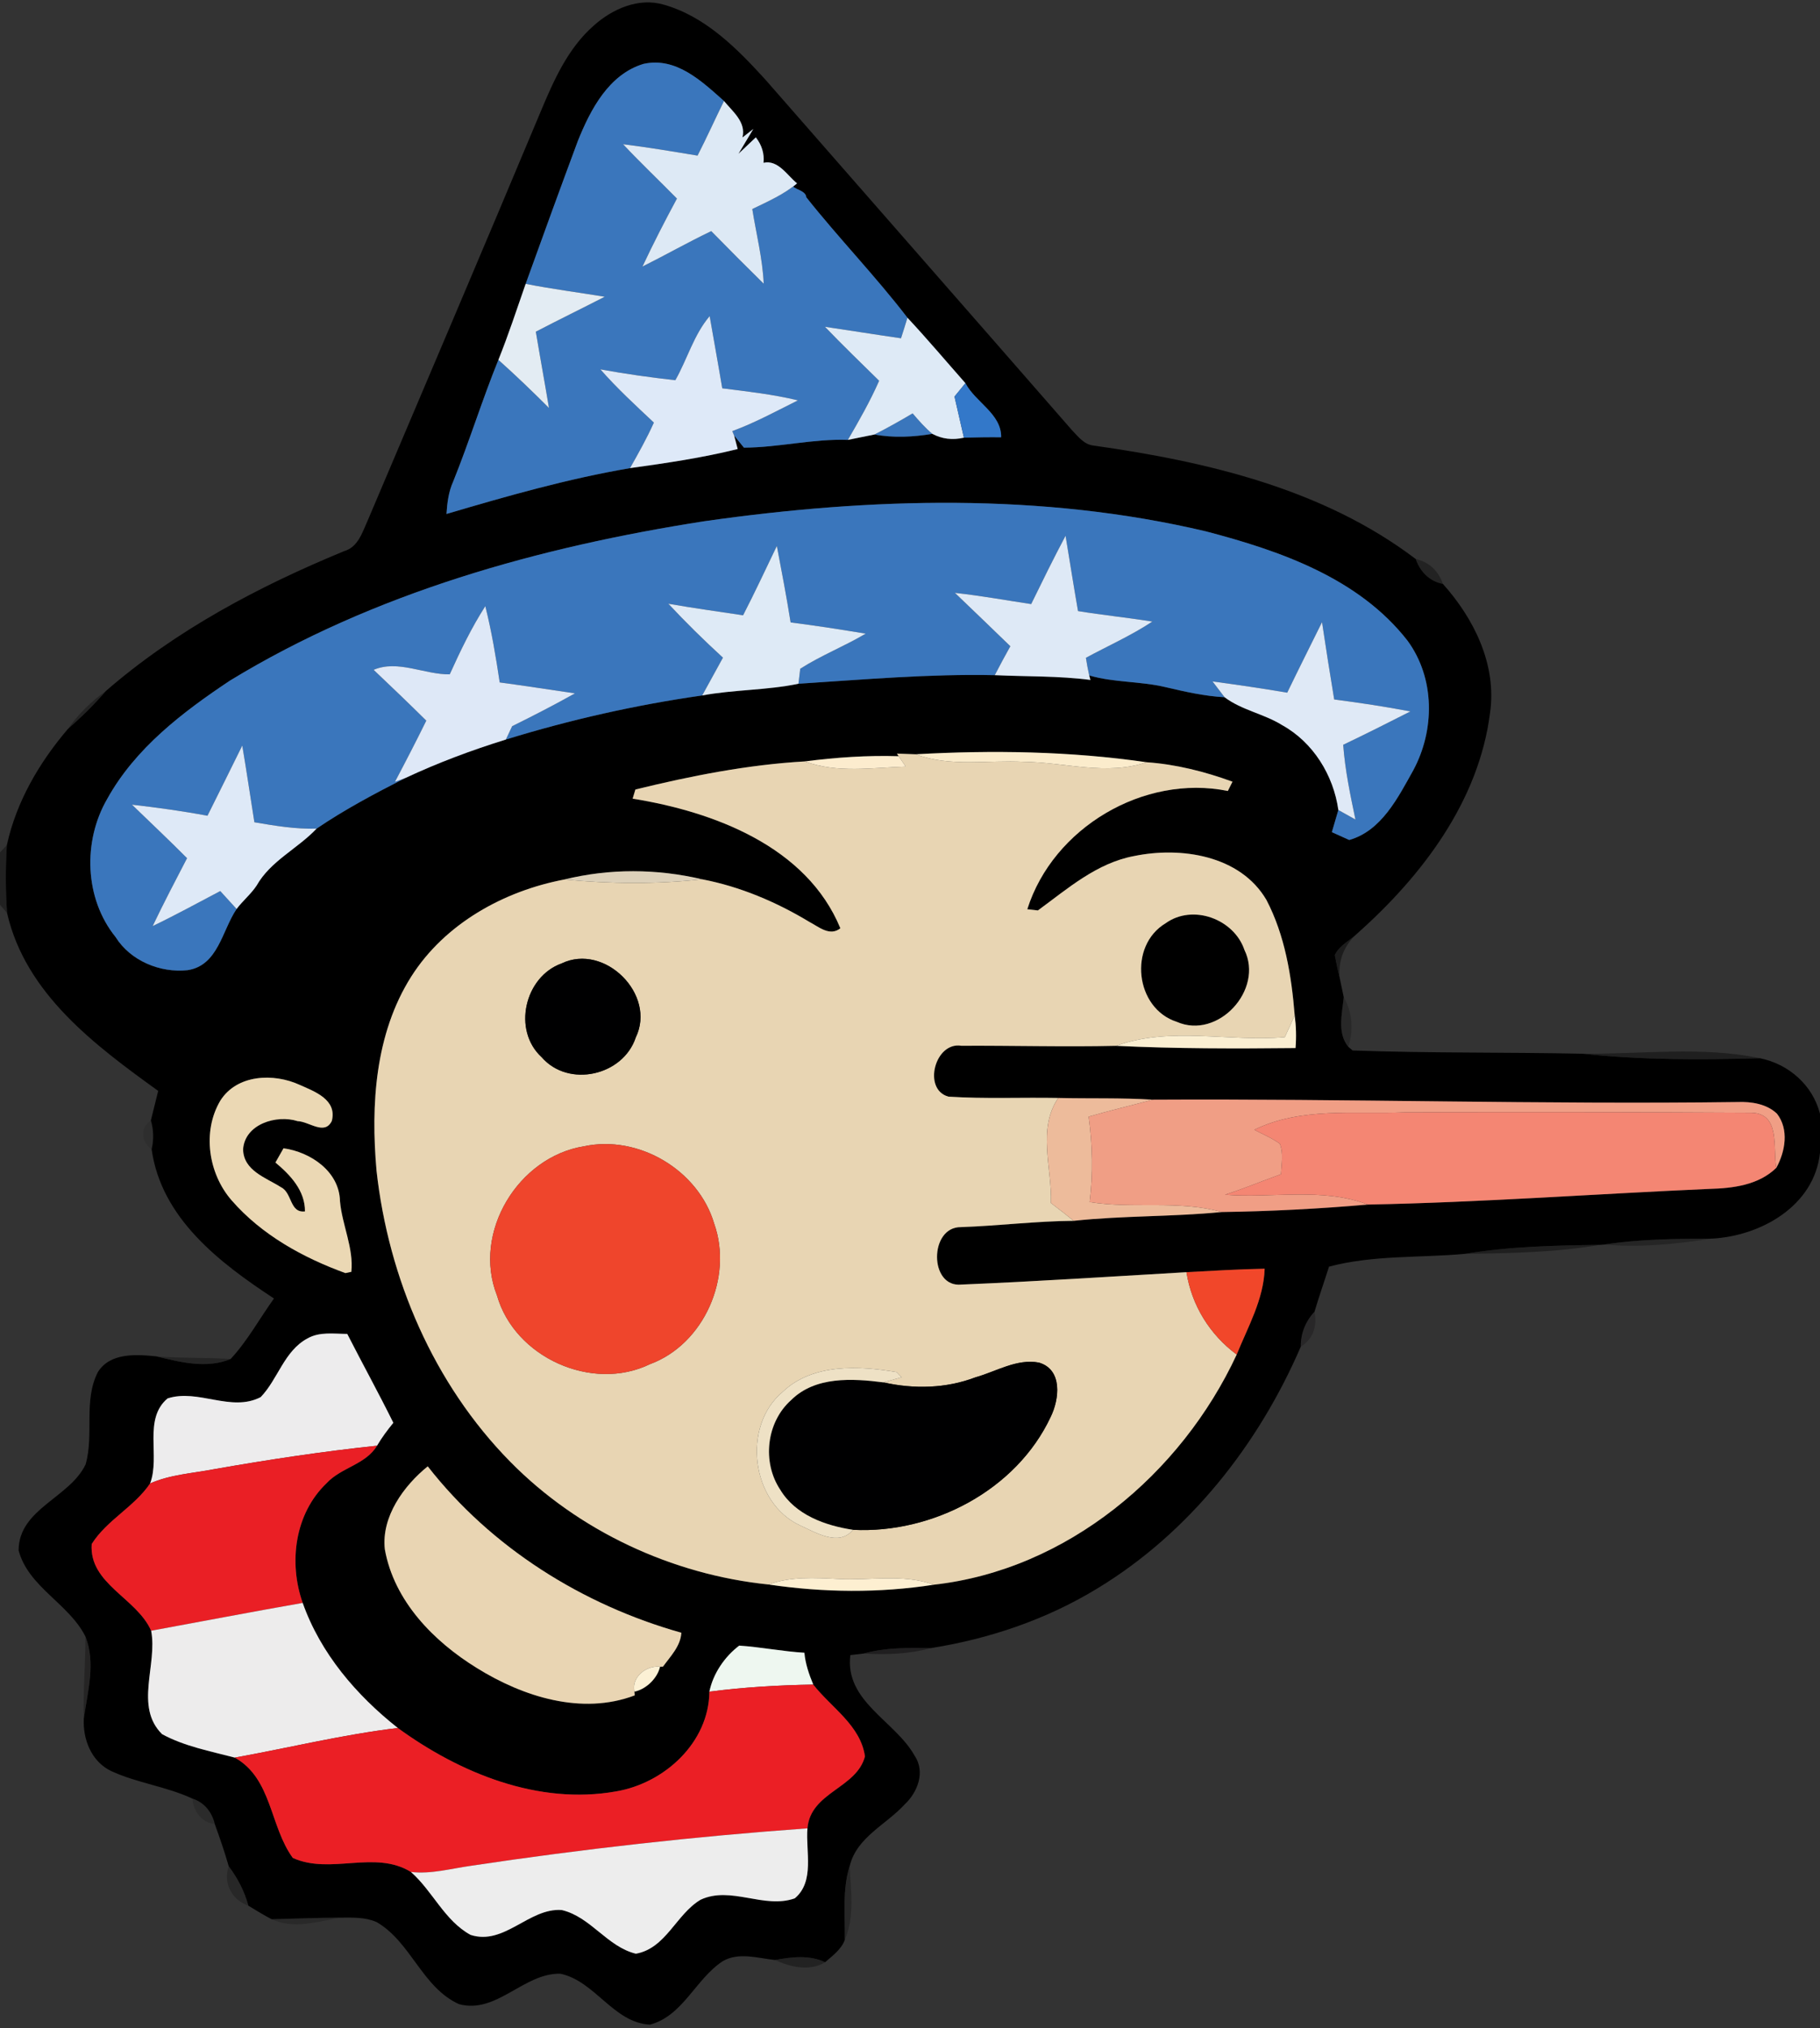 <svg height="293pt" viewBox="0 0 263 293" width="263pt" xmlns="http://www.w3.org/2000/svg"><rect x="0" y="0" width="263" height="293" fill="#333333" stroke="none"/><path d="m85.8 3.7c2.7-2.42 6.5-4.1 10.14-3.02 6.01 1.71 10.57 6.33 14.66 10.82 14.75 16.88 29.55 33.73 44.29 50.63.91.94 1.78 2.13 3.2 2.25 16.31 2.31 33.14 6.24 46.5 16.39.62 1.81 1.99 3.22 3.91 3.58 4.52 5.04 7.81 11.7 6.82 18.62-1.6 12.76-9.82 23.56-19.18 31.88-1.07 1.05-2.61 1.73-3.25 3.14.22 1.18.47 2.35.75 3.52.13.64.4 1.92.54 2.56-.23 2.34-.99 5.18.67 7.17l.61.52c11.09.4 22.19.24 33.28.47 8.49.92 17.05.89 25.58.65 4.15.84 7.62 3.87 8.68 8.03v5.63c-.82 7.68-8.53 12.02-15.6 12.4-5.2.04-10.41.05-15.57.86l-.6.04c-6.53.09-13.07.23-19.52 1.3-6.56.6-13.25.15-19.66 1.85-.69 2.18-1.45 4.33-2.1 6.52-1.29 1.38-2 3.13-1.98 5.04-6.11 14.16-16.13 26.9-29.41 34.94-7.33 4.47-15.58 7.27-24.04 8.61-3.27-.05-6.57-.09-9.74.79-.48.06-1.42.17-1.9.22-.84 6.7 6.49 9.51 9.29 14.54 1.57 2.32.44 5.28-1.44 7.03-2.67 2.92-6.92 4.73-7.94 8.88-1.09 3.46-.65 7.12-.71 10.69-.52 1.39-1.77 2.29-2.85 3.23-2.29-1.08-4.83-.76-7.23-.32-2.48-.26-5.23-1.18-7.56.17-3.92 2.56-5.74 7.91-10.53 9.17-5.3-.3-7.89-6.29-12.93-7.36-5.3-.13-9.2 5.86-14.64 4.4-5.35-2.41-6.94-8.99-11.92-11.86-1.64-.73-3.49-.65-5.24-.64-3.31.01-6.61.15-9.92.23-1.15-.59-2.25-1.29-3.36-1.95-.57-2.09-1.56-4-2.85-5.71-.59-2.07-1.29-4.1-2.02-6.11-.38-1.68-1.54-3.14-3.21-3.65-3.78-1.77-8-2.25-11.78-4-2.84-1.38-4.09-4.58-3.93-7.6.56-3.89 1.74-8 .24-11.82-2.4-4.78-8.24-7.13-9.66-12.44.01-6.02 7.39-7.6 9.68-12.43 1.25-4.33-.35-9.23 1.78-13.35 1.77-2.82 5.55-2.55 8.43-2.26 3.49.84 7.27 1.82 10.75.38 2.45-2.64 4.17-5.83 6.26-8.74-7.84-5.15-16.29-11.58-17.68-21.57.33-1.39.29-2.78-.11-4.15.35-1.42.71-2.85 1.06-4.27-9.15-6.6-19.18-14.05-21.84-25.71-.23-3.26-.23-6.53-.03-9.79 1.37-6.29 4.69-11.95 8.84-16.81 1.95-1.7 3.79-3.51 5.48-5.47 10.11-8.78 22.08-15.11 34.4-20.19 2.06-.59 2.65-2.75 3.44-4.47 8.34-19.66 16.72-39.29 24.96-58.99 1.89-4.5 3.93-9.18 7.69-12.47m-2.3 16.67c-2.55 6.86-5.06 13.75-7.54 20.64-1.28 3.67-2.49 7.37-3.94 10.98-2.35 5.79-4.19 11.77-6.53 17.57-.67 1.48-.87 3.09-.97 4.69 8.74-2.58 17.53-5.09 26.52-6.62 5.2-.72 10.46-1.49 15.56-2.76-.13-.48-.38-1.45-.51-1.94.35.44 1.06 1.31 1.41 1.74 5.03-.02 9.98-1.3 15.02-1.12.96-.19 2.89-.58 3.85-.78 2.75.52 5.61.36 8.36-.09 1.4.74 2.91.93 4.56.55 1.79-.05 3.59-.08 5.38-.06.06-3.38-3.67-5.01-5.16-7.81-2.79-3.16-5.5-6.38-8.38-9.46-4.62-6.02-9.92-11.48-14.63-17.42.0-1.21-3.09-1.28-1.32-1.99-1.41-1.13-2.74-3.45-4.85-2.97.14-1.33-.24-2.56-1.11-3.68l-2.51 2.38 2.15-3.59-1.57 1.23c.55-2.24-1.43-3.75-2.67-5.27-3.21-2.85-6.92-6.41-11.63-5.36-5.02 1.51-7.67 6.61-9.49 11.14m18.36 54.92c-23.92 3.72-47.81 10.35-68.62 23.03-6.86 4.57-13.7 9.77-17.76 17.12-3.53 6.1-3.28 14.36 1.21 19.92 2.15 3.45 6.46 5.23 10.42 4.8 4.42-.68 4.97-5.73 7.08-8.84.89-1.19 2.07-2.14 2.89-3.38 2.02-3.57 5.92-5.32 8.67-8.23 4.07-2.77 8.42-5.07 12.8-7.3 4.71-2.21 9.59-4.03 14.55-5.57 9.27-2.86 18.77-5 28.37-6.37 4.6-.85 9.37-.74 13.91-1.69 9.45-.61 18.89-1.44 28.37-1.24 4.61.22 9.23.09 13.82.69l-.17-.65c3.6 1.05 7.39.82 11.03 1.69 2.81.66 5.63 1.3 8.53 1.46 2.48 1.87 5.69 2.39 8.32 4.03 4.49 2.49 7.41 7.23 8.12 12.26-.24.8-.7 2.4-.94 3.2.63.28 1.88.85 2.51 1.13 4.67-1.32 7.05-6.13 9.25-10.06 3.14-5.83 3.16-13.3-.83-18.74-7.06-9.05-18.44-12.99-29.15-15.79-23.7-5.6-48.42-4.88-72.38-1.47m27.75 33.58.25.38c-4.53-.14-9.07.17-13.56.75-8.24.47-16.45 2.09-24.48 4.06-.1.33-.3.99-.4 1.32 11.74 1.89 25.15 6.91 30.02 18.73-1.54 1.21-3.11-.21-4.49-.93-4.77-2.88-10.01-5.1-15.49-6.15-6.52-1.54-13.41-1.58-19.91.03-8.75 1.66-17.26 6.37-22.12 14.02-5.24 8.28-5.86 18.52-5.02 28.03 1.72 15.58 8.27 30.84 19.33 42.07 9.85 10.01 23.4 16.31 37.32 17.73 7.87 1.17 16.01 1.26 23.88.03 19.24-2.15 35.74-15.97 43.77-33.25 1.63-4.02 3.9-7.98 4.04-12.4-3.77.07-7.53.3-11.3.5-10.83.63-21.67 1.34-32.51 1.79-4.72.49-4.68-8.37-.07-8.3 5.44-.19 10.84-.87 16.29-.91 7.11-.76 14.28-.57 21.39-1.27 7.03-.1 14.11-.47 21.12-1.08 16.4-.31 32.89-1.54 49.32-2.26 3.42-.09 7.13-.54 9.7-3.05 1.3-2.36 1.85-5.56.09-7.82-1.49-1.42-3.72-1.76-5.7-1.68-28.16.37-56.35-.5-84.49-.34-4.55-.29-9.11-.14-13.66-.25-5.29-.1-10.59.15-15.87-.19-3.78-1.01-1.97-7.99 1.87-7.35 7.45-.04 14.92.18 22.35.01 8.64.42 17.29.41 25.93.32.13-1.59.09-3.16-.12-4.73-.46-5.71-1.41-11.56-4.09-16.68-3.79-6.45-12.36-7.72-19.11-6.33-5.42 1.01-9.61 4.72-13.91 7.86l-1.53-.17c3.72-11.78 16.84-19.55 28.98-17.09l.67-1.34c-3.98-1.46-8.2-2.52-12.41-2.81-11.03-1.6-22.26-1.77-33.37-1.15-.68-.02-2.04-.07-2.71-.1m-97.78 50.15c-2.64 4.47-1.72 10.55 1.65 14.4 4.33 4.98 10.3 8.27 16.43 10.5l.86-.18c.36-3.42-1.34-6.78-1.64-10.2-.09-4.31-4.26-7.11-8.16-7.65-.3.51-.88 1.54-1.17 2.06 2.16 1.79 4.29 4.06 4.27 7.06-2.23.27-1.83-2.7-3.46-3.49-2.17-1.39-5.44-2.38-5.48-5.5.27-3.64 4.84-5.02 7.88-4.05 1.68.06 3.9 2.11 4.94-.03.78-3.07-2.44-4.23-4.64-5.21-3.76-1.73-9.08-1.53-11.48 2.29m12.6 34.34c-3.37 1.81-4.25 5.87-6.76 8.48-4.29 2.22-9.04-1.25-13.46.19-3.56 3.02-1.02 8.34-2.52 12.28-2.31 3.41-6.24 5.27-8.44 8.75-.41 5.76 6.51 7.79 8.59 12.53.95 4.9-2.45 10.95 1.58 14.94 3.23 1.76 6.98 2.46 10.51 3.39 5.39 3.03 5.04 9.91 8.38 14.49 5.48 2.48 11.83-1.2 17.07 2.03 3.15 2.77 4.86 7.04 8.62 9.09 4.89 1.58 8.44-3.94 13.18-3.59 4.19.99 6.54 5.29 10.71 6.31 4.36-.78 5.81-5.7 9.35-7.8 4.38-2.04 9.16 1.38 13.61-.2 2.92-2.44 1.55-6.8 1.83-10.11.44-5.26 7.1-5.76 8.31-10.4-.64-4.49-4.87-7.04-7.47-10.37-.61-1.48-1.14-3-1.28-4.6-3.16-.19-6.27-.82-9.42-1.03-2.09 1.58-3.78 4.04-4.31 6.65-.07 7.37-6.51 13.23-13.48 14.41-11.25 2-22.56-2.63-31.54-9.16-6-4.74-11.17-10.78-13.75-18.07-2.06-5.84-1.15-12.9 3.45-17.29 2.09-2.28 5.66-2.69 7.29-5.42.69-1.17 1.5-2.26 2.36-3.31-2.14-4.32-4.47-8.55-6.66-12.84-1.93-.01-3.99-.35-5.75.65m11.18 30.46c1.33 7.48 7.06 13.32 13.32 17.17 6.65 4.13 15.13 6.84 22.79 3.94l-.04-.54c1.68-.34 3.32-1.93 3.7-3.6l.42-.01c1.08-1.5 2.54-2.94 2.66-4.9-14.3-4.02-27.47-12.29-36.65-24.04-3.46 2.8-6.72 7.27-6.2 11.98z"/><path d="m168.44 133.38c3.92-2.82 9.88-.62 11.39 3.86 2.82 5.76-3.82 13-9.79 10.38-6.01-1.94-7.03-10.99-1.6-14.24z"/><g fill="#3a76bc"><path d="m83.5 20.37c1.82-4.53 4.47-9.63 9.49-11.14 4.71-1.05 8.42 2.51 11.63 5.36-1.29 2.62-2.49 5.29-3.82 7.89-3.58-.59-7.16-1.2-10.76-1.64 2.52 2.69 5.2 5.22 7.78 7.85-1.74 3.23-3.42 6.49-4.98 9.82 3.34-1.67 6.58-3.51 9.94-5.12 2.5 2.56 5.03 5.09 7.58 7.6-.16-3.65-1.08-7.19-1.65-10.79 2.23-1.08 4.56-2.1 6.47-3.71-1.77.71 1.32.78 1.32 1.99 4.71 5.94 10.01 11.4 14.63 17.42-.3 1-.61 1.98-.93 2.97-3.67-.53-7.32-1.12-10.99-1.66 2.55 2.65 5.2 5.22 7.83 7.8-1.3 2.95-2.9 5.76-4.52 8.54-5.04-.18-9.99 1.1-15.02 1.12-.35-.43-1.06-1.3-1.41-1.74l-.27-.65c3.29-1.2 6.36-2.89 9.49-4.44-3.6-.87-7.28-1.28-10.94-1.74-.58-3.48-1.22-6.95-1.82-10.43-2.3 2.7-3.23 6.21-4.96 9.26-3.63-.41-7.24-.91-10.83-1.57 2.4 2.74 5.08 5.2 7.73 7.69-1.01 2.26-2.23 4.42-3.45 6.58-8.99 1.53-17.78 4.04-26.52 6.62.1-1.6.3-3.21.97-4.69 2.34-5.8 4.18-11.78 6.53-17.57 2.51 2.24 4.93 4.57 7.31 6.95-.61-3.68-1.29-7.35-1.9-11.02 3.3-1.72 6.65-3.35 9.96-5.05-3.81-.62-7.64-1.12-11.43-1.86 2.48-6.89 4.99-13.78 7.54-20.64z"/><path d="m126.37 62.77c1.87-.95 3.71-1.98 5.51-3.05.89 1.04 1.8 2.08 2.85 2.96-2.75.45-5.61.61-8.36.09z"/><path d="m101.86 75.29c23.96-3.41 48.68-4.13 72.38 1.47 10.71 2.8 22.09 6.74 29.15 15.79 3.99 5.44 3.97 12.91.83 18.74-2.2 3.93-4.58 8.74-9.25 10.06-.63-.28-1.88-.85-2.51-1.13.24-.8.7-2.4.94-3.2.82.46 1.64.92 2.47 1.38-.75-3.58-1.5-7.15-1.77-10.8 3.26-1.56 6.49-3.18 9.71-4.82-3.65-.7-7.33-1.25-11.01-1.73-.62-3.72-1.2-7.44-1.76-11.17-1.68 3.39-3.38 6.78-5.03 10.19-3.59-.61-7.18-1.14-10.79-1.62.44.57 1.3 1.71 1.74 2.28-2.9-.16-5.72-.8-8.53-1.46-3.64-.87-7.43-.64-11.03-1.69-.19-.84-.35-1.69-.48-2.55 3.21-1.73 6.55-3.22 9.6-5.23-3.57-.58-7.17-.93-10.74-1.52-.63-3.62-1.2-7.25-1.8-10.88-1.73 3.25-3.35 6.56-4.97 9.87-3.67-.55-7.33-1.22-11.02-1.62 2.67 2.57 5.35 5.12 8.01 7.71-.77 1.38-1.52 2.77-2.25 4.18-9.48-.2-18.92.63-28.37 1.24.06-.55.19-1.63.26-2.17 3.02-1.93 6.38-3.24 9.46-5.07-3.61-.59-7.22-1.16-10.85-1.62-.59-3.7-1.29-7.37-1.99-11.05-1.61 3.35-3.18 6.72-4.88 10.02-3.6-.54-7.21-1.04-10.8-1.67 2.52 2.7 5.16 5.29 7.89 7.79-1.01 1.82-2 3.64-3 5.46-9.6 1.37-19.1 3.51-28.37 6.37.23-.48.68-1.45.91-1.93 3.06-1.51 6.09-3.07 9.07-4.74-3.63-.53-7.24-1.1-10.87-1.58-.55-3.7-1.17-7.39-2.08-11.02-2.01 3.13-3.61 6.47-5.14 9.85-3.66.05-7.5-2.15-11-.65 2.56 2.42 5.1 4.86 7.61 7.34-1.46 2.97-2.98 5.91-4.53 8.84l1.48-.54c-4.38 2.23-8.73 4.53-12.8 7.3-3.03.09-6.02-.41-8.99-.92-.58-3.69-1.13-7.39-1.75-11.08-1.67 3.38-3.34 6.76-5.03 10.14-3.61-.68-7.26-1.18-10.91-1.6 2.65 2.57 5.35 5.1 7.96 7.73-1.69 3.25-3.39 6.5-4.97 9.81 3.31-1.59 6.52-3.35 9.77-5.06.79.86 1.57 1.72 2.36 2.59-2.11 3.11-2.66 8.16-7.08 8.84-3.96.43-8.27-1.35-10.42-4.8-4.49-5.56-4.74-13.82-1.21-19.92 4.06-7.35 10.9-12.55 17.76-17.12 20.81-12.68 44.7-19.31 68.62-23.03z"/></g><path d="m104.62 14.59c1.24 1.52 3.22 3.03 2.67 5.27l1.57-1.23-2.15 3.59 2.51-2.38c.87 1.12 1.25 2.35 1.11 3.68 2.11-.48 3.44 1.84 4.85 2.97-1.91 1.61-4.24 2.63-6.47 3.71.57 3.6 1.49 7.14 1.65 10.79-2.55-2.51-5.08-5.04-7.58-7.6-3.36 1.61-6.6 3.45-9.94 5.12 1.56-3.33 3.24-6.59 4.98-9.82-2.58-2.63-5.26-5.16-7.78-7.85 3.6.44 7.18 1.05 10.76 1.64 1.33-2.6 2.53-5.27 3.82-7.89z" fill="#dde9f5"/><path d="m75.96 41.01c3.79.74 7.62 1.24 11.43 1.86-3.31 1.7-6.66 3.33-9.96 5.05.61 3.67 1.29 7.34 1.9 11.02-2.38-2.38-4.8-4.71-7.31-6.95 1.45-3.61 2.66-7.31 3.94-10.98z" fill="#e3ecf3"/><path d="m97.59 54.93c1.73-3.05 2.66-6.56 4.96-9.26.6 3.48 1.24 6.95 1.82 10.43 3.66.46 7.34.87 10.94 1.74-3.13 1.55-6.2 3.24-9.49 4.44l.27.65c.13.49.38 1.46.51 1.94-5.1 1.27-10.36 2.04-15.56 2.76 1.22-2.16 2.44-4.32 3.45-6.58-2.65-2.49-5.33-4.95-7.73-7.69 3.59.66 7.2 1.16 10.83 1.57z" fill="#dee9f8"/><path d="m131.13 45.9c2.88 3.08 5.59 6.3 8.38 9.46-.4.48-1.18 1.45-1.58 1.93.46 1.98.91 3.96 1.36 5.94-1.65.38-3.16.19-4.56-.55-1.05-.88-1.96-1.92-2.85-2.96-1.8 1.07-3.64 2.1-5.51 3.05-.96.2-2.89.59-3.85.78 1.62-2.78 3.22-5.59 4.52-8.54-2.63-2.58-5.28-5.15-7.83-7.8 3.67.54 7.32 1.13 10.99 1.66.32-.99.63-1.97.93-2.97z" fill="#deeaf6"/><path d="m107.38 88.89c1.7-3.3 3.27-6.67 4.88-10.02.7 3.68 1.4 7.35 1.99 11.05 3.63.46 7.24 1.03 10.85 1.62-3.08 1.83-6.44 3.14-9.46 5.07-.07.54-.2 1.62-.26 2.17-4.54.95-9.31.84-13.91 1.69 1-1.82 1.99-3.64 3-5.46-2.73-2.5-5.37-5.09-7.89-7.79 3.59.63 7.2 1.13 10.8 1.67z" fill="#deeaf6"/><path d="m139.51 55.36c1.49 2.8 5.22 4.43 5.16 7.81-1.79-.02-3.59.01-5.38.06-.45-1.98-.9-3.96-1.36-5.94.4-.48 1.18-1.45 1.58-1.93z" fill="#3378c9"/><path d="m149.01 87.27c1.62-3.31 3.24-6.62 4.97-9.87.6 3.63 1.17 7.26 1.8 10.88 3.57.59 7.17.94 10.74 1.52-3.05 2.01-6.39 3.5-9.6 5.23.13.86.29 1.71.48 2.55l.17.65c-4.59-.6-9.21-.47-13.82-.69.73-1.41 1.48-2.8 2.25-4.18-2.66-2.59-5.34-5.14-8.01-7.71 3.69.4 7.35 1.07 11.02 1.62z" fill="#dee9f6"/><path d="m204.59 80.77c1.91.4 3.3 1.75 3.91 3.58-1.92-.36-3.29-1.77-3.91-3.58z" fill="#121212" opacity=".51"/><path d="m64.99 97.42c1.53-3.38 3.13-6.72 5.14-9.85.91 3.63 1.53 7.32 2.08 11.02 3.63.48 7.24 1.05 10.87 1.58-2.98 1.67-6.01 3.23-9.07 4.74-.23.48-.68 1.45-.91 1.93-4.96 1.54-9.84 3.36-14.55 5.57l-1.48.54c1.55-2.93 3.07-5.87 4.53-8.84-2.51-2.48-5.05-4.92-7.61-7.34 3.5-1.5 7.34.7 11 .65z" fill="#dee8f7"/><path d="m191.04 89.88c.56 3.73 1.14 7.45 1.76 11.17 3.68.48 7.36 1.03 11.01 1.73-3.22 1.64-6.45 3.26-9.71 4.82.27 3.65 1.02 7.22 1.77 10.8-.83-.46-1.65-.92-2.47-1.38-.71-5.03-3.63-9.77-8.12-12.26-2.63-1.64-5.84-2.16-8.32-4.03-.44-.57-1.3-1.71-1.74-2.28 3.61.48 7.2 1.01 10.79 1.62 1.65-3.41 3.35-6.8 5.03-10.19z" fill="#dfe9f6"/><path d="m9.83 105.29c1.5-2.14 3.35-3.96 5.48-5.47-1.69 1.96-3.53 3.77-5.48 5.47z" fill="#131313" opacity=".49"/><path d="m29.98 117.85c1.69-3.38 3.36-6.76 5.03-10.14.62 3.69 1.17 7.39 1.75 11.08 2.97.51 5.96 1.01 8.99.92-2.75 2.91-6.65 4.66-8.67 8.23-.82 1.24-2 2.19-2.89 3.38-.79-.87-1.57-1.73-2.36-2.59-3.25 1.71-6.46 3.47-9.77 5.06 1.58-3.31 3.28-6.56 4.97-9.81-2.61-2.63-5.31-5.16-7.96-7.73 3.65.42 7.3.92 10.91 1.6z" fill="#dee9f7"/><path d="m129.61 108.87c.67.03 2.03.08 2.71.1 5.04 1.88 10.44.8 15.67 1.09 5.9.07 11.91 2.03 17.7.06 4.21.29 8.43 1.35 12.41 2.81l-.67 1.34c-12.14-2.46-25.26 5.31-28.98 17.09l1.53.17c4.3-3.14 8.49-6.85 13.91-7.86 6.75-1.39 15.32-.12 19.11 6.33 2.68 5.12 3.63 10.97 4.09 16.68-.46 1.06-.94 2.11-1.43 3.16-8.12.71-16.48-1.59-24.38 1.25-7.43.17-14.9-.05-22.35-.01-3.84-.64-5.65 6.34-1.87 7.35 5.28.34 10.58.09 15.87.19-3.07 4.47-.89 10.18-1.06 15.18 1.11.84 2.2 1.7 3.29 2.57-5.45.04-10.85.72-16.29.91-4.61-.07-4.65 8.79.07 8.3 10.84-.45 21.68-1.16 32.51-1.79.75 4.79 3.37 9.02 7.26 11.9-8.03 17.28-24.53 31.1-43.77 33.25-4.48-1.62-9.24-.56-13.86-.83-3.37-.16-6.79-.38-10.02.8-13.92-1.42-27.47-7.72-37.32-17.73-11.06-11.23-17.61-26.49-19.33-42.07-.84-9.51-.22-19.75 5.02-28.03 4.86-7.65 13.37-12.36 22.12-14.02 6.62.63 13.29.7 19.91-.03 5.48 1.05 10.72 3.27 15.49 6.15 1.38.72 2.95 2.14 4.49.93-4.87-11.82-18.28-16.84-30.02-18.73.1-.33.3-.99.4-1.32 8.03-1.97 16.24-3.59 24.48-4.06 4.69 1.74 9.73.9 14.59.75-.26-.38-.77-1.13-1.03-1.5zm38.83 24.51c-5.43 3.25-4.41 12.3 1.6 14.24 5.97 2.62 12.61-4.62 9.79-10.38-1.51-4.48-7.47-6.68-11.39-3.86m-87.27 5.8c-5.36 1.91-7.16 9.65-2.9 13.55 3.87 4.47 11.77 2.69 13.6-2.85 3.02-6.2-4.5-13.67-10.7-10.7m3.24 26.42c-9.54 1.52-16.18 12.47-12.59 21.56 2.55 8.95 13.74 13.98 22.1 9.92 7.82-2.88 12.04-12.55 9.28-20.31-2.28-7.72-10.9-12.85-18.79-11.17m56.55 33.38c-4.25 1.62-8.89 1.72-13.3.73.65-.18 1.97-.56 2.63-.74l-.72-.75c-5.47-.9-12.11-1.28-16.46 2.85-5.95 4.95-4.58 16.03 2.5 19.3 2.26 1.03 5.64 3.12 7.65.64 11.48.58 23.59-5.71 28.56-16.29 1.26-2.56 1.78-6.85-1.69-7.87-3.2-.6-6.17 1.29-9.17 2.13z" fill="#e8d5b3"/><path d="m132.32 108.97c11.11-.62 22.34-.45 33.37 1.15-5.79 1.97-11.8.01-17.7-.06-5.23-.29-10.63.79-15.67-1.09z" fill="#fbeccc"/><path d="m116.3 110c4.49-.58 9.03-.89 13.56-.75.26.37.77 1.12 1.03 1.5-4.86.15-9.9.99-14.59-.75z" fill="#fcecce"/><path d="m0 123.14.99-1.04c-.2 3.26-.2 6.53.03 9.79L0 130.72z" fill="#0d0d0d" opacity=".48"/><path d="m81.55 127.06c6.5-1.61 13.39-1.57 19.91-.03-6.62.73-13.29.66-19.91.03z" fill="#ddd1ba"/><path d="m192.89 137.99c.64-1.41 2.18-2.09 3.25-3.14-1.94 1.7-2.88 4.08-2.5 6.66-.28-1.17-.53-2.34-.75-3.52z" fill="#131313" opacity=".68"/><path d="m81.17 139.18c6.2-2.97 13.72 4.5 10.7 10.7-1.83 5.54-9.73 7.32-13.6 2.85-4.26-3.9-2.46-11.64 2.9-13.55z" fill="#000001"/><path d="m140.96 198.98c3-.84 5.97-2.73 9.17-2.13 3.47 1.02 2.95 5.31 1.69 7.87-4.97 10.58-17.08 16.87-28.56 16.29-4.01-.61-8.31-2.14-10.51-5.79-2.65-3.98-2.02-9.75 1.57-12.95 3.49-3.46 8.84-3.13 13.34-2.56 4.41.99 9.05.89 13.3-.73z" fill="#000001"/><path d="m194.18 144.07c1.27 2.19 1.42 4.77.67 7.17-1.66-1.99-.9-4.83-.67-7.17z" fill="#171717" opacity=".39"/><path d="m185.66 149.84c.49-1.05.97-2.1 1.43-3.16.21 1.57.25 3.14.12 4.73-8.64.09-17.29.1-25.93-.32 7.9-2.84 16.26-.54 24.38-1.25z" fill="#fbefd2"/><path d="m228.74 152.23c8.5.08 17.2-1.11 25.58.65-8.53.24-17.09.27-25.58-.65z" fill="#111110" opacity=".57"/><path d="m31.83 159.02c2.4-3.82 7.72-4.02 11.48-2.29 2.2.98 5.42 2.14 4.64 5.21-1.04 2.14-3.26.09-4.94.03-3.04-.97-7.61.41-7.88 4.05.04 3.12 3.31 4.11 5.48 5.5 1.63.79 1.23 3.76 3.46 3.49.02-3-2.11-5.27-4.27-7.06.29-.52.87-1.55 1.17-2.06 3.9.54 8.07 3.34 8.16 7.65.3 3.42 2 6.78 1.64 10.2l-.86.18c-6.13-2.23-12.1-5.52-16.43-10.5-3.37-3.85-4.29-9.93-1.65-14.4z" fill="#ebd8b4"/><path d="m152.93 158.62c4.55.11 9.11-.04 13.66.25-3.09.83-6.2 1.56-9.27 2.45.55 4.08.65 8.24.14 12.34 6.34 1.02 12.84-.31 19.09 1.44-7.11.7-14.28.51-21.39 1.27-1.09-.87-2.18-1.73-3.29-2.57.17-5-2.01-10.71 1.06-15.18z" fill="#edbb9b"/><path d="m166.59 158.87c28.14-.16 56.33.71 84.49.34 1.98-.08 4.21.26 5.7 1.68 1.76 2.26 1.21 5.46-.09 7.82-.54-2.87.65-7.88-3.64-7.95-16.66-.09-33.35-.13-50.03-.06-7.28.31-14.99-.8-21.77 2.52 1.25.65 2.56 1.19 3.7 2.02.55 1.4.23 2.94.16 4.4-2.71.97-5.36 2.08-8.09 2.96 6.87.54 14.04-1.09 20.65 1.42-7.01.61-14.09.98-21.12 1.08-6.25-1.75-12.75-.42-19.09-1.44.51-4.1.41-8.26-.14-12.34 3.07-.89 6.18-1.62 9.27-2.45z" fill="#f09e85"/><path d="m181.25 163.22c6.78-3.32 14.49-2.21 21.77-2.52 16.68-.07 33.37-.03 50.03.06 4.29.07 3.1 5.08 3.64 7.95-2.57 2.51-6.28 2.96-9.7 3.05-16.43.72-32.92 1.95-49.32 2.26-6.61-2.51-13.78-.88-20.65-1.42 2.73-.88 5.38-1.99 8.09-2.96.07-1.46.39-3-.16-4.4-1.14-.83-2.45-1.37-3.7-2.02z" fill="#f48673"/><path d="m21.91 166.02c-1.51-1.04-1.71-3.08-.11-4.15.4 1.37.44 2.76.11 4.15z" fill="#1a1a1a" opacity=".18"/><path d="m84.41 165.6c7.89-1.68 16.51 3.45 18.79 11.17 2.76 7.76-1.46 17.43-9.28 20.31-8.36 4.06-19.55-.97-22.1-9.92-3.59-9.09 3.05-20.04 12.59-21.56z" fill="#ef452c"/><path d="m231.83 179.8c5.16-.81 10.37-.82 15.57-.86-5.15.78-10.36 1.33-15.57.86z" fill="#111" opacity=".39"/><path d="m211.71 181.14c6.45-1.07 12.99-1.21 19.52-1.3-6.46 1.1-13 1.22-19.52 1.3z" fill="#0c0c0c" opacity=".49"/><path d="m171.45 183.79c3.77-.2 7.53-.43 11.3-.5-.14 4.42-2.41 8.38-4.04 12.4-3.89-2.88-6.51-7.11-7.26-11.9z" fill="#f1472a"/><path d="m187.97 194.55c-.02-1.91.69-3.66 1.98-5.04.43 1.99-.18 3.96-1.98 5.04z" fill="#161516" opacity=".37"/><path d="m44.43 193.36c1.76-1 3.82-.66 5.75-.65 2.19 4.29 4.52 8.52 6.66 12.84-.86 1.05-1.67 2.14-2.36 3.31-7.89.83-15.73 2.02-23.54 3.39-3.1.6-6.33.77-9.25 2.06 1.5-3.94-1.04-9.26 2.52-12.28 4.42-1.44 9.17 2.03 13.46-.19 2.51-2.61 3.39-6.67 6.76-8.48z" fill="#edeced"/><path d="m22.58 195.95c3.58.29 7.17.15 10.75.38-3.48 1.44-7.26.46-10.75-.38z" fill="#191919" opacity=".56"/><path d="m113.11 201.07c4.35-4.13 10.99-3.75 16.46-2.85l.72.75c-.66.18-1.98.56-2.63.74-4.5-.57-9.85-.9-13.34 2.56-3.59 3.2-4.22 8.97-1.57 12.95 2.2 3.65 6.5 5.18 10.51 5.79-2.01 2.48-5.39.39-7.65-.64-7.08-3.27-8.45-14.35-2.5-19.3z" fill="#eee1c5"/><path d="m30.94 212.25c7.81-1.37 15.65-2.56 23.54-3.39-1.63 2.73-5.2 3.14-7.29 5.42-4.6 4.39-5.51 11.45-3.45 17.29-7.31 1.28-14.6 2.68-21.9 4.02-2.08-4.74-9-6.77-8.59-12.53 2.2-3.48 6.13-5.34 8.44-8.75 2.92-1.29 6.15-1.46 9.25-2.06z" fill="#ea1f25"/><path d="m55.61 223.82c-.52-4.71 2.74-9.18 6.2-11.98 9.18 11.75 22.35 20.02 36.65 24.04-.12 1.96-1.58 3.4-2.66 4.9l-.42.01c-1.98-.22-4.17 1.49-3.7 3.6l.04.54c-7.66 2.9-16.14.19-22.79-3.94-6.26-3.85-11.99-9.69-13.32-17.17z" fill="#e9d5b3"/><path d="m111.06 228.91c3.23-1.18 6.65-.96 10.02-.8 4.62.27 9.38-.79 13.86.83-7.87 1.23-16.01 1.14-23.88-.03z" fill="#fdefd1"/><path d="m21.84 235.59c7.3-1.34 14.59-2.74 21.9-4.02 2.58 7.29 7.75 13.33 13.75 18.07-7.94.95-15.71 2.86-23.56 4.28-3.53-.93-7.28-1.63-10.51-3.39-4.03-3.99-.63-10.04-1.58-14.94z" fill="#edecec"/><path d="m12.35 236.43c1.5 3.82.32 7.93-.24 11.82-.13-3.95.25-7.88.24-11.82z" fill="#181717" opacity=".5"/><path d="m102.51 244.39c.53-2.61 2.22-5.07 4.31-6.65 3.15.21 6.26.84 9.42 1.03.14 1.6.67 3.12 1.28 4.6-5.02.08-10.03.38-15.01 1.02z" fill="#eef7f0"/><path d="m124.78 238.89c3.17-.88 6.47-.84 9.74-.79-3.18.87-6.47.98-9.74.79z" fill="#121112" opacity=".56"/><path d="m91.68 244.39c-.47-2.11 1.72-3.82 3.7-3.6-.38 1.67-2.02 3.26-3.7 3.6z" fill="#fcf1d5"/><path d="m117.52 243.37c2.6 3.33 6.83 5.88 7.47 10.37-1.21 4.64-7.87 5.14-8.31 10.4-16.25 1.16-32.46 2.98-48.57 5.4-2.89.4-5.79 1.24-8.73.9-5.24-3.23-11.59.45-17.07-2.03-3.34-4.58-2.99-11.46-8.38-14.49 7.85-1.42 15.62-3.33 23.56-4.28 8.98 6.53 20.29 11.16 31.54 9.16 6.97-1.18 13.41-7.04 13.48-14.41 4.98-.64 9.99-.94 15.01-1.02z" fill="#eb1f25"/><path d="m27.82 259.85c1.67.51 2.83 1.97 3.21 3.65-1.86-.14-3.12-1.88-3.21-3.65z" fill="#151616" opacity=".26"/><path d="m68.11 269.54c16.11-2.42 32.32-4.24 48.57-5.4-.28 3.31 1.09 7.67-1.83 10.11-4.45 1.58-9.23-1.84-13.61.2-3.54 2.1-4.99 7.02-9.35 7.8-4.17-1.02-6.52-5.32-10.71-6.31-4.74-.35-8.29 5.17-13.18 3.59-3.76-2.05-5.47-6.32-8.62-9.09 2.94.34 5.84-.5 8.73-.9z" fill="#ededed"/><path d="m33.05 269.61c1.29 1.71 2.28 3.62 2.85 5.71-2.42-.85-3.68-3.25-2.85-5.71z" fill="#131212" opacity=".35"/><path d="m122.08 280.25c.06-3.57-.38-7.23.71-10.69.14 3.56.75 7.29-.71 10.69z" fill="#1e1f1f" opacity=".6"/><path d="m39.26 277.27c3.31-.08 6.61-.22 9.92-.23-3.27.56-6.72 1.72-9.92.23z" fill="#161616" opacity=".31"/><path d="m112 283.16c2.4-.44 4.94-.76 7.23.32-2.22 1.36-5.01.71-7.23-.32z" fill="#161616" opacity=".59"/></svg>